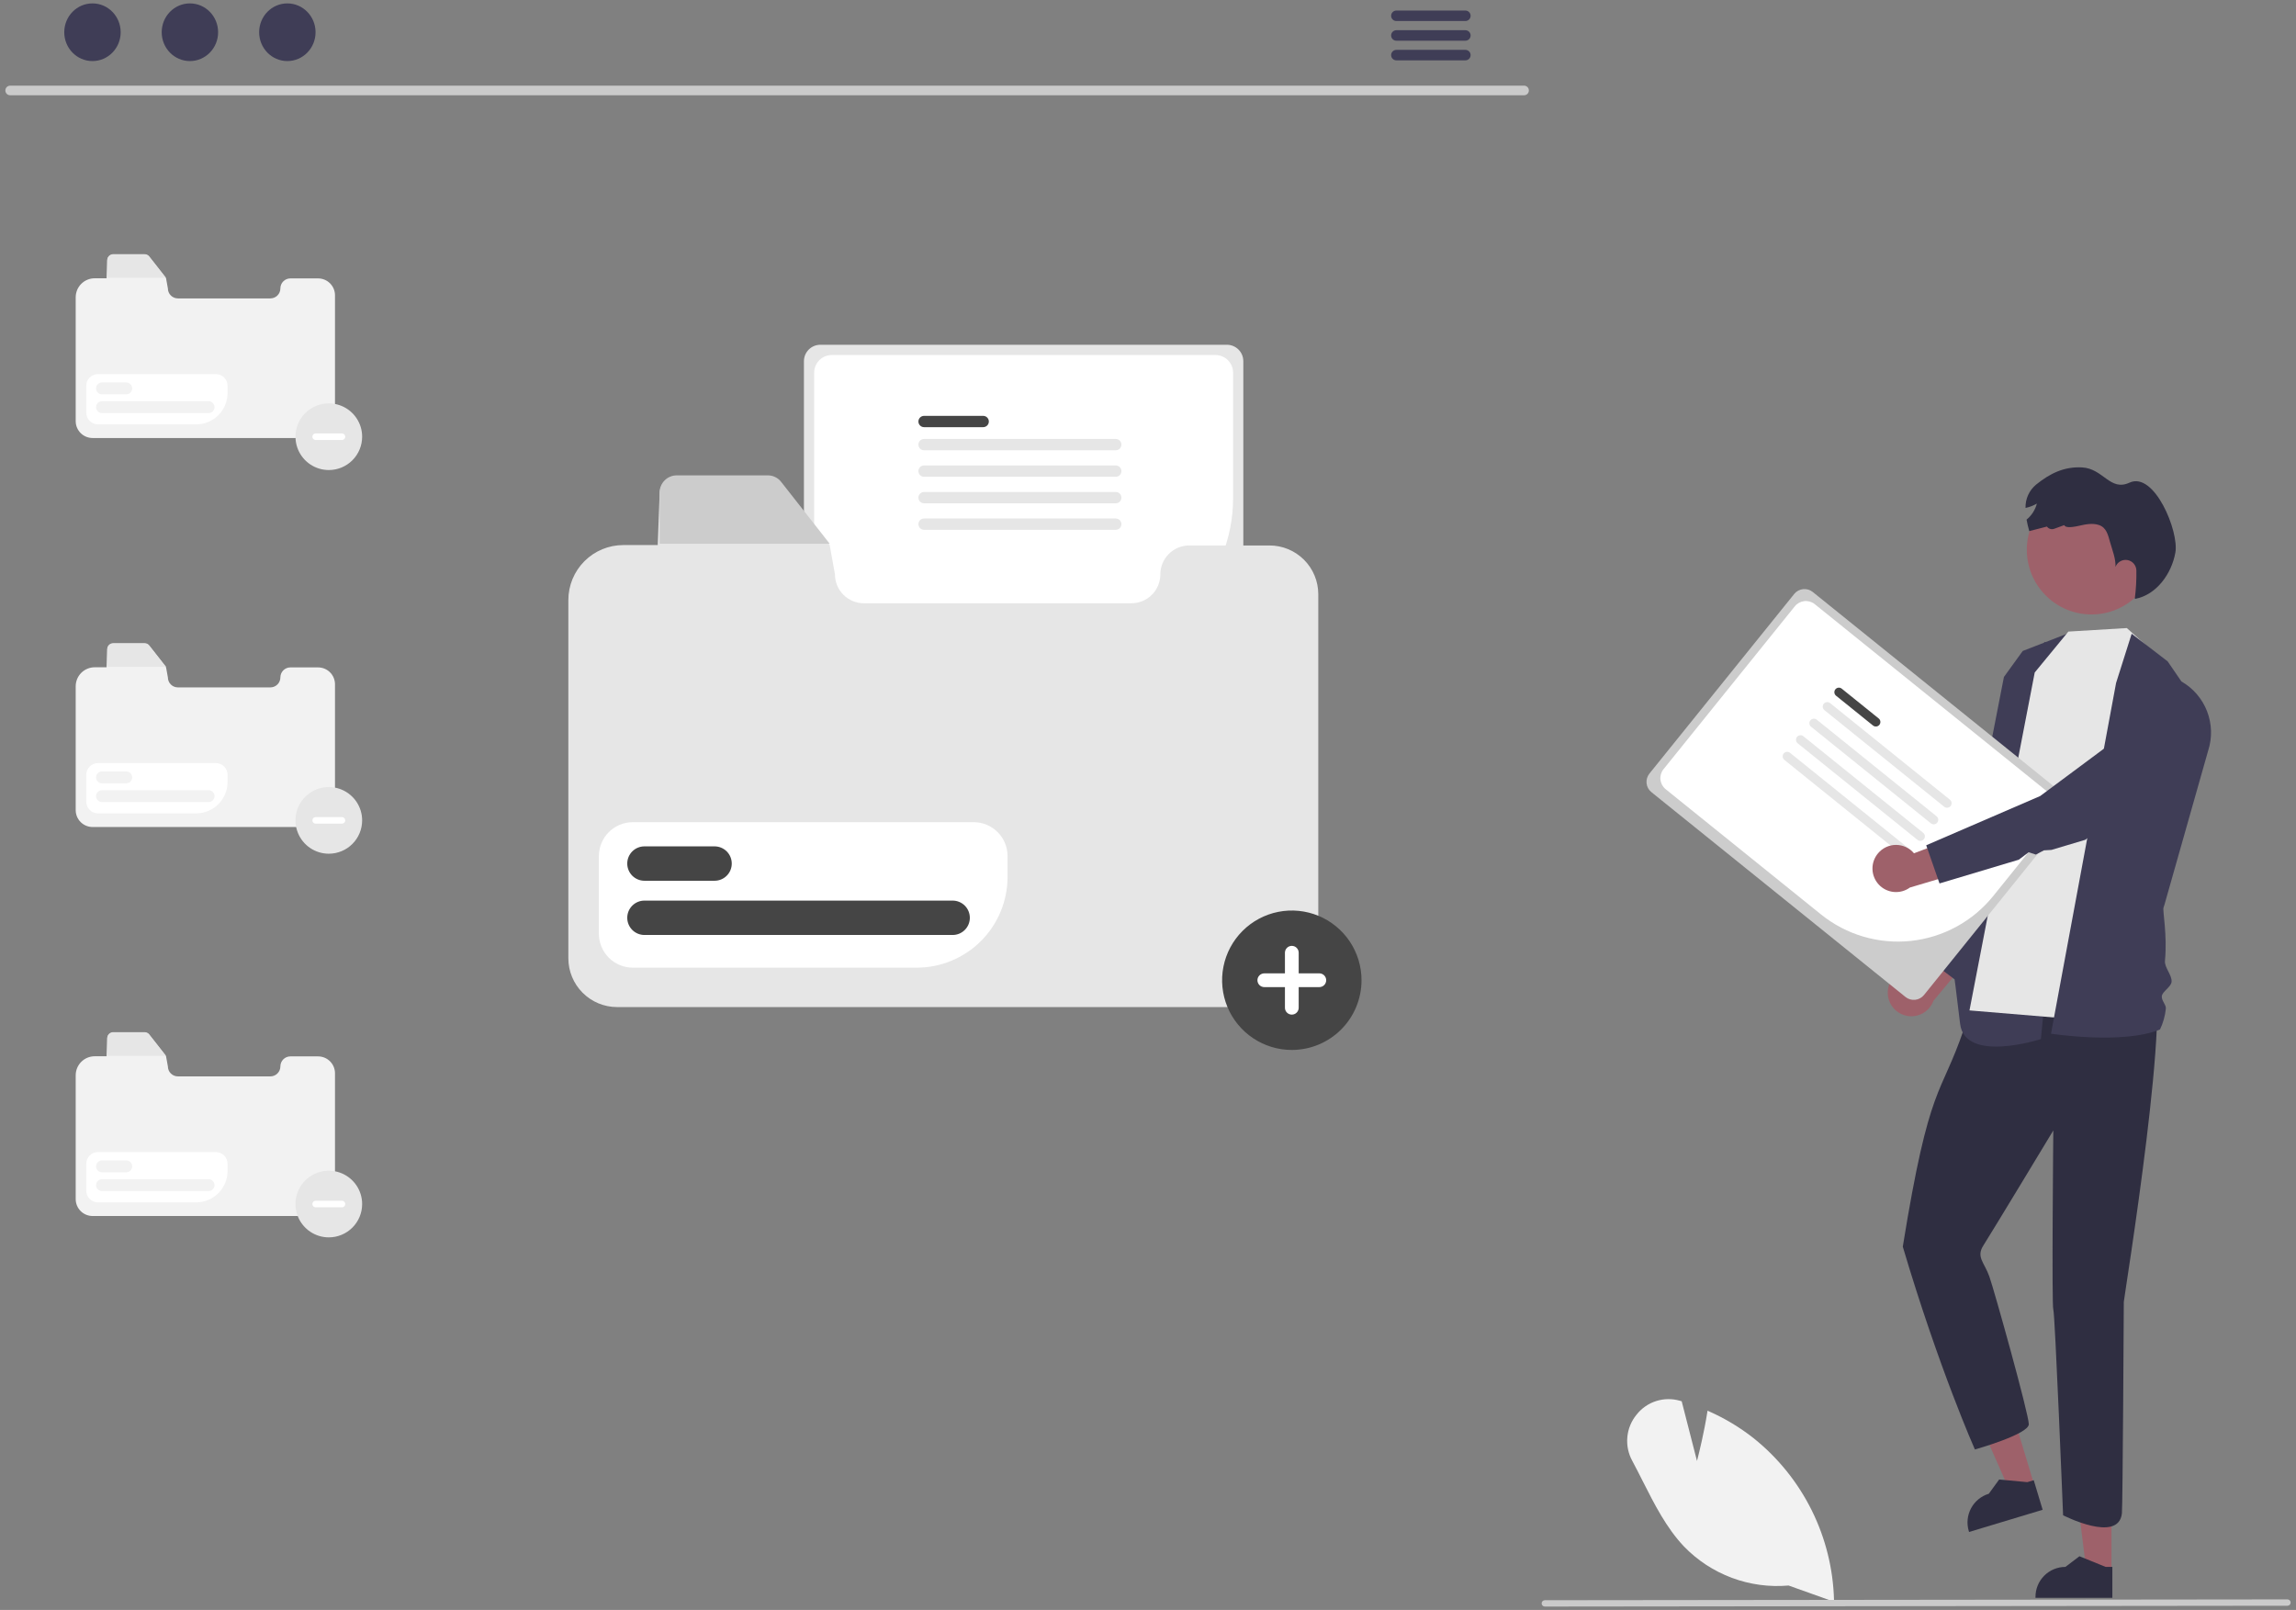 <svg width="338" height="237" viewBox="0 0 338 237" fill="none" xmlns="http://www.w3.org/2000/svg">
<rect x="0" y="0" width="338" height="237" fill="#808080" stroke="none"/>
<g clip-path="url(#clip0_155_43768)">
<path d="M263.303 233.402C260.47 233.652 257.618 233.266 254.954 232.272C252.29 231.278 249.882 229.702 247.905 227.658C245.32 224.933 243.546 221.425 241.83 218.033C241.331 217.046 240.815 216.025 240.29 215.046C239.704 213.98 239.452 212.762 239.564 211.551C239.677 210.339 240.15 209.189 240.922 208.249C241.662 207.309 242.666 206.611 243.806 206.247C244.946 205.883 246.168 205.869 247.316 206.206L247.566 206.278L249.819 215.069C250.156 213.758 250.877 210.803 251.332 207.909L251.371 207.666L251.595 207.766C253.948 208.807 256.159 210.14 258.179 211.734C261.756 214.603 264.666 218.217 266.705 222.325C268.745 226.432 269.865 230.934 269.989 235.519L269.995 235.792L263.303 233.402Z" fill="#F2F2F2"/>
<path d="M336.744 236.379L227.414 236.5C227.291 236.5 227.172 236.45 227.085 236.363C226.998 236.275 226.949 236.157 226.949 236.033C226.949 235.909 226.998 235.791 227.085 235.703C227.172 235.616 227.291 235.566 227.414 235.566L336.744 235.445C336.868 235.445 336.986 235.495 337.074 235.582C337.161 235.67 337.211 235.789 337.211 235.912C337.211 236.036 337.161 236.155 337.074 236.243C336.986 236.33 336.868 236.379 336.744 236.379Z" fill="#CACACA"/>
<path d="M46.831 40.985H42.746C42.356 40.985 41.982 41.14 41.706 41.416C41.43 41.691 41.275 42.066 41.275 42.456C41.275 42.846 41.12 43.22 40.844 43.496C40.569 43.772 40.194 43.927 39.804 43.927H26.185C25.795 43.927 25.421 43.772 25.145 43.496C24.869 43.22 24.714 42.846 24.714 42.456L24.445 40.965L24.463 40.985L24.445 40.965L21.977 37.817C21.896 37.712 21.792 37.628 21.673 37.57C21.554 37.512 21.423 37.483 21.291 37.484H16.661C16.43 37.484 16.208 37.576 16.045 37.74C15.881 37.903 15.789 38.125 15.789 38.356L15.694 40.965H13.943C13.201 40.965 12.489 41.259 11.964 41.784C11.439 42.309 11.144 43.021 11.144 43.764V61.995C11.144 62.322 11.208 62.645 11.333 62.946C11.458 63.247 11.641 63.521 11.872 63.752C12.102 63.983 12.376 64.165 12.678 64.29C12.979 64.415 13.302 64.479 13.628 64.479H46.831C47.49 64.479 48.121 64.217 48.587 63.751C49.052 63.285 49.314 62.654 49.315 61.995V43.468C49.315 42.809 49.053 42.178 48.587 41.712C48.121 41.246 47.49 40.985 46.831 40.985Z" fill="#F2F2F2"/>
<path d="M24.446 40.897H15.789V38.289C15.789 38.057 15.881 37.836 16.045 37.672C16.208 37.509 16.43 37.417 16.661 37.417H21.291C21.423 37.416 21.554 37.445 21.673 37.503C21.792 37.561 21.896 37.645 21.976 37.75L24.446 40.897Z" fill="#E6E6E6"/>
<path d="M28.879 62.473H14.424C13.966 62.473 13.527 62.291 13.204 61.967C12.88 61.644 12.698 61.205 12.698 60.747V56.794C12.698 56.337 12.88 55.898 13.204 55.574C13.527 55.251 13.966 55.069 14.424 55.068H31.774C32.231 55.069 32.67 55.251 32.994 55.574C33.317 55.898 33.499 56.337 33.5 56.794V57.853C33.498 59.078 33.011 60.252 32.145 61.118C31.279 61.985 30.104 62.472 28.879 62.473Z" fill="white"/>
<path d="M18.585 58.05H15.017C14.902 58.05 14.788 58.028 14.682 57.984C14.575 57.94 14.479 57.876 14.397 57.794C14.316 57.713 14.251 57.617 14.207 57.51C14.163 57.404 14.14 57.29 14.14 57.175C14.14 57.06 14.163 56.946 14.207 56.84C14.251 56.733 14.316 56.637 14.397 56.556C14.479 56.474 14.575 56.41 14.682 56.366C14.788 56.322 14.902 56.3 15.017 56.3H18.585C18.7 56.3 18.814 56.322 18.921 56.366C19.027 56.41 19.124 56.474 19.205 56.556C19.287 56.637 19.351 56.733 19.395 56.84C19.439 56.946 19.462 57.06 19.462 57.175C19.462 57.29 19.439 57.404 19.395 57.51C19.351 57.617 19.287 57.713 19.205 57.794C19.124 57.876 19.027 57.94 18.921 57.984C18.814 58.028 18.7 58.05 18.585 58.05Z" fill="#F2F2F2"/>
<path d="M30.703 60.81H15.017C14.902 60.81 14.788 60.788 14.682 60.744C14.575 60.7 14.479 60.636 14.397 60.555C14.316 60.473 14.251 60.377 14.207 60.27C14.163 60.164 14.14 60.05 14.14 59.935C14.14 59.82 14.163 59.706 14.207 59.6C14.251 59.493 14.316 59.397 14.397 59.316C14.479 59.234 14.575 59.17 14.682 59.126C14.788 59.082 14.902 59.06 15.017 59.06H30.703C30.818 59.06 30.932 59.082 31.038 59.126C31.145 59.17 31.241 59.234 31.323 59.316C31.404 59.397 31.469 59.493 31.513 59.6C31.557 59.706 31.58 59.82 31.58 59.935C31.58 60.05 31.557 60.164 31.513 60.27C31.469 60.377 31.404 60.473 31.323 60.555C31.241 60.636 31.145 60.7 31.038 60.744C30.932 60.788 30.818 60.81 30.703 60.81Z" fill="#F2F2F2"/>
<path d="M46.831 98.248H42.746C42.356 98.248 41.982 98.403 41.706 98.679C41.43 98.954 41.275 99.329 41.275 99.719C41.275 100.109 41.12 100.483 40.844 100.759C40.569 101.035 40.194 101.19 39.804 101.19H26.185C25.795 101.19 25.421 101.035 25.145 100.759C24.869 100.483 24.714 100.109 24.714 99.719L24.445 98.228L24.463 98.248L24.445 98.228L21.977 95.08C21.896 94.976 21.792 94.891 21.673 94.833C21.554 94.775 21.423 94.746 21.291 94.747H16.661C16.43 94.747 16.208 94.839 16.045 95.003C15.881 95.166 15.789 95.388 15.789 95.619L15.694 98.228H13.943C13.201 98.228 12.489 98.522 11.964 99.047C11.439 99.573 11.144 100.284 11.144 101.027V119.258C11.144 119.917 11.406 120.549 11.872 121.015C12.338 121.481 12.969 121.743 13.628 121.743H46.831C47.49 121.742 48.121 121.48 48.587 121.014C49.052 120.548 49.314 119.917 49.315 119.258V100.731C49.315 100.073 49.053 99.441 48.587 98.975C48.121 98.51 47.49 98.248 46.831 98.248Z" fill="#F2F2F2"/>
<path d="M24.446 98.16H15.789V95.552C15.789 95.32 15.881 95.099 16.045 94.936C16.208 94.772 16.43 94.68 16.661 94.68H21.291C21.423 94.679 21.554 94.708 21.673 94.766C21.792 94.824 21.896 94.908 21.976 95.013L24.446 98.16Z" fill="#E6E6E6"/>
<path d="M28.879 119.736H14.424C13.966 119.736 13.527 119.554 13.204 119.23C12.88 118.907 12.698 118.468 12.698 118.01V114.057C12.698 113.6 12.88 113.161 13.204 112.837C13.527 112.514 13.966 112.332 14.424 112.331H31.774C32.231 112.332 32.67 112.514 32.994 112.837C33.317 113.161 33.499 113.6 33.5 114.057V115.116C33.498 116.341 33.011 117.515 32.145 118.382C31.279 119.248 30.104 119.735 28.879 119.736Z" fill="white"/>
<path d="M18.585 115.313H15.017C14.902 115.313 14.788 115.291 14.682 115.247C14.575 115.203 14.479 115.139 14.397 115.058C14.316 114.976 14.251 114.88 14.207 114.773C14.163 114.667 14.14 114.553 14.14 114.438C14.14 114.323 14.163 114.209 14.207 114.103C14.251 113.996 14.316 113.9 14.397 113.819C14.479 113.737 14.575 113.673 14.682 113.629C14.788 113.585 14.902 113.563 15.017 113.563H18.585C18.7 113.563 18.814 113.585 18.921 113.629C19.027 113.673 19.124 113.737 19.205 113.819C19.287 113.9 19.351 113.996 19.395 114.103C19.439 114.209 19.462 114.323 19.462 114.438C19.462 114.553 19.439 114.667 19.395 114.773C19.351 114.88 19.287 114.976 19.205 115.058C19.124 115.139 19.027 115.203 18.921 115.247C18.814 115.291 18.7 115.313 18.585 115.313Z" fill="#F2F2F2"/>
<path d="M30.703 118.073H15.017C14.902 118.074 14.788 118.051 14.682 118.007C14.575 117.963 14.479 117.899 14.397 117.818C14.316 117.736 14.251 117.64 14.207 117.534C14.163 117.427 14.14 117.313 14.14 117.198C14.14 117.083 14.163 116.969 14.207 116.863C14.251 116.757 14.316 116.66 14.397 116.579C14.479 116.497 14.575 116.433 14.682 116.389C14.788 116.345 14.902 116.323 15.017 116.323H30.703C30.818 116.323 30.932 116.345 31.038 116.389C31.145 116.433 31.241 116.497 31.323 116.579C31.404 116.66 31.469 116.757 31.513 116.863C31.557 116.969 31.58 117.083 31.58 117.198C31.58 117.313 31.557 117.427 31.513 117.534C31.469 117.64 31.404 117.736 31.323 117.818C31.241 117.899 31.145 117.963 31.038 118.007C30.932 118.051 30.818 118.074 30.703 118.073Z" fill="#F2F2F2"/>
<path d="M46.831 155.511H42.746C42.356 155.511 41.982 155.666 41.706 155.942C41.43 156.218 41.275 156.592 41.275 156.982C41.275 157.372 41.12 157.746 40.844 158.022C40.569 158.298 40.194 158.453 39.804 158.453H26.185C25.795 158.453 25.421 158.298 25.145 158.022C24.869 157.746 24.714 157.372 24.714 156.982L24.445 155.491L24.463 155.511L24.445 155.491L21.977 152.344C21.896 152.239 21.792 152.154 21.673 152.096C21.554 152.039 21.423 152.009 21.291 152.01H16.661C16.43 152.011 16.208 152.102 16.045 152.266C15.881 152.429 15.789 152.651 15.789 152.882L15.694 155.491H13.943C13.576 155.491 13.212 155.563 12.872 155.704C12.533 155.844 12.224 156.051 11.964 156.311C11.704 156.571 11.498 156.879 11.357 157.219C11.216 157.558 11.144 157.922 11.144 158.29V176.522C11.144 177.18 11.406 177.812 11.872 178.278C12.338 178.744 12.969 179.006 13.628 179.006H46.831C47.49 179.005 48.121 178.743 48.587 178.277C49.052 177.811 49.314 177.18 49.315 176.522V157.994C49.315 157.336 49.053 156.704 48.587 156.238C48.121 155.773 47.49 155.511 46.831 155.511Z" fill="#F2F2F2"/>
<path d="M24.446 155.423H15.789V152.815C15.789 152.584 15.881 152.362 16.045 152.199C16.208 152.035 16.43 151.943 16.661 151.943H21.291C21.423 151.942 21.554 151.971 21.673 152.029C21.792 152.087 21.896 152.171 21.976 152.276L24.446 155.423Z" fill="#E6E6E6"/>
<path d="M28.879 176.999H14.424C13.966 176.999 13.527 176.817 13.204 176.493C12.88 176.17 12.698 175.731 12.698 175.274V171.32C12.698 170.863 12.88 170.424 13.204 170.1C13.527 169.777 13.966 169.595 14.424 169.594H31.774C32.231 169.595 32.67 169.777 32.994 170.1C33.317 170.424 33.499 170.863 33.5 171.32V172.379C33.498 173.604 33.011 174.778 32.145 175.645C31.279 176.511 30.104 176.998 28.879 176.999Z" fill="white"/>
<path d="M18.585 172.576H15.017C14.785 172.576 14.562 172.484 14.398 172.32C14.234 172.156 14.142 171.933 14.142 171.701C14.142 171.469 14.234 171.246 14.398 171.082C14.562 170.918 14.785 170.826 15.017 170.826H18.585C18.7 170.826 18.814 170.848 18.921 170.892C19.027 170.936 19.124 171 19.205 171.082C19.287 171.163 19.351 171.26 19.395 171.366C19.439 171.472 19.462 171.586 19.462 171.701C19.462 171.816 19.439 171.93 19.395 172.037C19.351 172.143 19.287 172.239 19.205 172.321C19.124 172.402 19.027 172.466 18.921 172.51C18.814 172.554 18.7 172.577 18.585 172.576Z" fill="#F2F2F2"/>
<path d="M30.703 175.336H15.017C14.902 175.337 14.788 175.314 14.682 175.27C14.575 175.226 14.479 175.162 14.397 175.081C14.316 174.999 14.251 174.903 14.207 174.797C14.163 174.69 14.14 174.576 14.14 174.461C14.14 174.346 14.163 174.232 14.207 174.126C14.251 174.02 14.316 173.923 14.397 173.842C14.479 173.76 14.575 173.696 14.682 173.652C14.788 173.608 14.902 173.586 15.017 173.586H30.703C30.818 173.586 30.932 173.608 31.038 173.652C31.145 173.696 31.241 173.76 31.323 173.842C31.404 173.923 31.469 174.02 31.513 174.126C31.557 174.232 31.58 174.346 31.58 174.461C31.58 174.576 31.557 174.69 31.513 174.797C31.469 174.903 31.404 174.999 31.323 175.081C31.241 175.162 31.145 175.226 31.038 175.27C30.932 175.314 30.818 175.337 30.703 175.336Z" fill="#F2F2F2"/>
<path d="M120.763 50.752C120.123 50.753 119.509 51.007 119.057 51.46C118.604 51.913 118.349 52.527 118.349 53.167V95.483C118.349 96.123 118.604 96.737 119.057 97.19C119.509 97.642 120.123 97.897 120.763 97.898H180.618C181.259 97.897 181.872 97.642 182.325 97.19C182.778 96.737 183.032 96.123 183.033 95.483V53.167C183.032 52.527 182.778 51.913 182.325 51.46C181.872 51.007 181.259 50.753 180.618 50.752H120.763Z" fill="#E6E6E6"/>
<path d="M159.092 95.838H122.454C121.765 95.838 121.105 95.564 120.618 95.076C120.13 94.589 119.856 93.928 119.855 93.24V54.859C119.856 54.17 120.13 53.509 120.618 53.022C121.105 52.535 121.765 52.261 122.454 52.26H178.927C179.616 52.261 180.277 52.535 180.764 53.022C181.251 53.509 181.525 54.17 181.526 54.859V73.404C181.519 79.352 179.154 85.054 174.948 89.26C170.742 93.466 165.04 95.832 159.092 95.838Z" fill="white"/>
<path d="M144.74 62.882H136.034C135.925 62.882 135.816 62.86 135.715 62.819C135.614 62.777 135.522 62.716 135.445 62.639C135.367 62.561 135.306 62.47 135.264 62.369C135.222 62.268 135.201 62.159 135.201 62.05C135.201 61.941 135.222 61.833 135.264 61.731C135.306 61.63 135.367 61.539 135.445 61.462C135.522 61.384 135.614 61.323 135.715 61.281C135.816 61.24 135.925 61.218 136.034 61.219H144.74C144.96 61.219 145.171 61.307 145.327 61.463C145.482 61.619 145.57 61.83 145.57 62.05C145.57 62.27 145.482 62.481 145.327 62.637C145.171 62.793 144.96 62.881 144.74 62.882Z" fill="#454545"/>
<path d="M164.257 66.282H136.034C135.925 66.282 135.816 66.261 135.715 66.219C135.614 66.177 135.522 66.116 135.445 66.039C135.367 65.962 135.306 65.87 135.264 65.769C135.222 65.668 135.201 65.56 135.201 65.451C135.201 65.341 135.222 65.233 135.264 65.132C135.306 65.031 135.367 64.939 135.445 64.862C135.522 64.785 135.614 64.724 135.715 64.682C135.816 64.64 135.925 64.619 136.034 64.619H164.257C164.477 64.62 164.688 64.707 164.844 64.863C164.999 65.019 165.086 65.23 165.086 65.451C165.086 65.671 164.999 65.882 164.844 66.038C164.688 66.194 164.477 66.281 164.257 66.282Z" fill="#E6E6E6"/>
<path d="M164.257 70.185H136.034C135.925 70.186 135.816 70.164 135.715 70.123C135.614 70.081 135.522 70.02 135.445 69.942C135.367 69.865 135.306 69.773 135.264 69.672C135.222 69.572 135.201 69.463 135.201 69.354C135.201 69.245 135.222 69.136 135.264 69.035C135.306 68.934 135.367 68.843 135.445 68.765C135.522 68.688 135.614 68.627 135.715 68.585C135.816 68.544 135.925 68.522 136.034 68.522H164.257C164.477 68.523 164.688 68.611 164.844 68.767C164.999 68.922 165.086 69.134 165.086 69.354C165.086 69.574 164.999 69.785 164.844 69.941C164.688 70.097 164.477 70.185 164.257 70.185Z" fill="#E6E6E6"/>
<path d="M164.257 74.089H136.034C135.814 74.089 135.602 74.001 135.446 73.845C135.29 73.689 135.203 73.478 135.203 73.257C135.203 73.037 135.29 72.825 135.446 72.669C135.602 72.513 135.814 72.426 136.034 72.426H164.257C164.478 72.426 164.689 72.513 164.845 72.669C165.001 72.825 165.088 73.037 165.088 73.257C165.088 73.478 165.001 73.689 164.845 73.845C164.689 74.001 164.478 74.089 164.257 74.089Z" fill="#E6E6E6"/>
<path d="M164.257 77.992H136.034C135.925 77.992 135.816 77.971 135.715 77.929C135.614 77.888 135.522 77.826 135.445 77.749C135.367 77.672 135.306 77.58 135.264 77.479C135.222 77.378 135.201 77.27 135.201 77.16C135.201 77.051 135.222 76.943 135.264 76.842C135.306 76.741 135.367 76.649 135.445 76.572C135.522 76.495 135.614 76.433 135.715 76.392C135.816 76.35 135.925 76.329 136.034 76.329H164.257C164.477 76.33 164.688 76.417 164.844 76.573C164.999 76.729 165.086 76.94 165.086 77.16C165.086 77.381 164.999 77.592 164.844 77.748C164.688 77.904 164.477 77.991 164.257 77.992Z" fill="#E6E6E6"/>
<path d="M186.886 80.296H175.071C174.512 80.296 173.959 80.406 173.443 80.62C172.927 80.834 172.458 81.147 172.063 81.542C171.668 81.937 171.354 82.406 171.141 82.922C170.927 83.439 170.817 83.992 170.817 84.551C170.817 85.109 170.707 85.662 170.493 86.179C170.279 86.695 169.966 87.164 169.571 87.559C169.176 87.954 168.707 88.267 168.19 88.481C167.674 88.695 167.121 88.805 166.562 88.805H127.172C126.044 88.805 124.962 88.357 124.164 87.559C123.366 86.761 122.918 85.679 122.918 84.551L122.139 80.238L122.19 80.296L122.139 80.238L114.999 71.135C114.765 70.832 114.465 70.588 114.12 70.42C113.776 70.253 113.398 70.168 113.015 70.171H99.625C98.956 70.172 98.316 70.438 97.843 70.911C97.37 71.383 97.104 72.024 97.103 72.693L96.827 80.238H91.765C89.618 80.238 87.558 81.091 86.04 82.609C84.522 84.127 83.668 86.187 83.668 88.334V141.065C83.668 142.971 84.425 144.798 85.773 146.146C87.12 147.493 88.948 148.25 90.853 148.25H186.886C188.791 148.248 190.617 147.49 191.963 146.143C193.31 144.796 194.067 142.97 194.069 141.065V87.479C194.069 85.574 193.312 83.747 191.965 82.4C190.618 81.053 188.791 80.296 186.886 80.296Z" fill="#E6E6E6"/>
<path d="M122.143 80.043H97.103V72.498C97.104 71.83 97.37 71.189 97.843 70.716C98.316 70.243 98.957 69.977 99.625 69.977H113.015C113.398 69.973 113.776 70.058 114.12 70.226C114.465 70.393 114.765 70.638 114.999 70.94L122.143 80.043Z" fill="#CCCCCC"/>
<path d="M134.964 142.448H93.154C91.831 142.446 90.562 141.92 89.626 140.984C88.69 140.048 88.164 138.779 88.162 137.456V126.021C88.164 124.698 88.69 123.429 89.626 122.493C90.562 121.557 91.831 121.031 93.154 121.029H143.336C144.659 121.031 145.928 121.557 146.864 122.493C147.8 123.429 148.326 124.698 148.327 126.021V129.084C148.323 132.627 146.914 136.024 144.409 138.529C141.904 141.034 138.507 142.444 134.964 142.448Z" fill="white"/>
<path d="M105.19 129.654H94.87C94.199 129.654 93.555 129.388 93.08 128.913C92.606 128.438 92.339 127.795 92.339 127.123C92.339 126.452 92.606 125.808 93.08 125.333C93.555 124.859 94.199 124.592 94.87 124.592H105.19C105.522 124.592 105.852 124.657 106.159 124.784C106.467 124.911 106.746 125.097 106.982 125.332C107.217 125.567 107.404 125.847 107.531 126.154C107.659 126.461 107.724 126.791 107.724 127.123C107.724 127.456 107.659 127.785 107.531 128.093C107.404 128.4 107.217 128.679 106.982 128.914C106.746 129.149 106.467 129.336 106.159 129.463C105.852 129.59 105.522 129.655 105.19 129.654Z" fill="#454545"/>
<path d="M140.237 137.638H94.87C94.199 137.638 93.555 137.371 93.08 136.896C92.606 136.422 92.339 135.778 92.339 135.106C92.339 134.435 92.606 133.791 93.08 133.317C93.555 132.842 94.199 132.575 94.87 132.575H140.237C140.57 132.575 140.9 132.64 141.207 132.767C141.515 132.894 141.794 133.08 142.029 133.315C142.265 133.55 142.451 133.83 142.579 134.137C142.706 134.444 142.772 134.774 142.772 135.106C142.772 135.439 142.706 135.768 142.579 136.076C142.451 136.383 142.265 136.662 142.029 136.897C141.794 137.132 141.515 137.319 141.207 137.446C140.9 137.573 140.57 137.638 140.237 137.638Z" fill="#454545"/>
<path d="M224.374 14.025H1.482C1.297 14.021 1.121 13.945 0.991 13.812C0.861 13.68 0.789 13.502 0.789 13.317C0.789 13.131 0.861 12.953 0.991 12.821C1.121 12.688 1.297 12.612 1.482 12.608H224.374C224.559 12.612 224.736 12.688 224.865 12.821C224.995 12.953 225.068 13.131 225.068 13.317C225.068 13.502 224.995 13.68 224.865 13.812C224.736 13.945 224.559 14.021 224.374 14.025Z" fill="#CACACA"/>
<path d="M13.611 8.99C15.904 8.99 17.764 7.09 17.764 4.745C17.764 2.401 15.904 0.5 13.611 0.5C11.318 0.5 9.459 2.401 9.459 4.745C9.459 7.09 11.318 8.99 13.611 8.99Z" fill="#3F3D56"/>
<path d="M27.956 8.99C30.25 8.99 32.109 7.09 32.109 4.745C32.109 2.401 30.25 0.5 27.956 0.5C25.663 0.5 23.804 2.401 23.804 4.745C23.804 7.09 25.663 8.99 27.956 8.99Z" fill="#3F3D56"/>
<path d="M42.301 8.99C44.595 8.99 46.454 7.09 46.454 4.745C46.454 2.401 44.595 0.5 42.301 0.5C40.008 0.5 38.149 2.401 38.149 4.745C38.149 7.09 40.008 8.99 42.301 8.99Z" fill="#3F3D56"/>
<path d="M215.737 1.552H205.547C205.345 1.556 205.153 1.639 205.011 1.784C204.87 1.928 204.791 2.122 204.791 2.324C204.791 2.526 204.87 2.72 205.011 2.864C205.153 3.008 205.345 3.091 205.547 3.095H215.737C215.939 3.091 216.131 3.008 216.273 2.864C216.414 2.72 216.493 2.526 216.493 2.324C216.493 2.122 216.414 1.928 216.273 1.784C216.131 1.639 215.939 1.556 215.737 1.552Z" fill="#3F3D56"/>
<path d="M215.737 4.448H205.547C205.345 4.453 205.153 4.536 205.011 4.68C204.87 4.824 204.791 5.018 204.791 5.22C204.791 5.422 204.87 5.616 205.011 5.76C205.153 5.905 205.345 5.988 205.547 5.992H215.737C215.939 5.988 216.131 5.905 216.273 5.76C216.414 5.616 216.493 5.422 216.493 5.22C216.493 5.018 216.414 4.824 216.273 4.68C216.131 4.536 215.939 4.453 215.737 4.448Z" fill="#3F3D56"/>
<path d="M215.737 7.341H205.547C205.345 7.345 205.153 7.428 205.011 7.572C204.87 7.716 204.791 7.91 204.791 8.112C204.791 8.314 204.87 8.508 205.011 8.653C205.153 8.797 205.345 8.88 205.547 8.884H215.737C215.939 8.88 216.131 8.797 216.273 8.653C216.414 8.508 216.493 8.314 216.493 8.112C216.493 7.91 216.414 7.716 216.273 7.572C216.131 7.428 215.939 7.345 215.737 7.341Z" fill="#3F3D56"/>
<path d="M310.835 231.37H307.155L305.405 217.177L310.835 217.178L310.835 231.37Z" fill="#9E616A"/>
<path d="M310.964 235.208L299.649 235.208V235.065C299.649 233.897 300.114 232.777 300.939 231.951C301.765 231.125 302.885 230.661 304.053 230.661H304.054L306.121 229.093L309.977 230.661L310.964 230.661L310.964 235.208Z" fill="#2F2E41"/>
<path d="M299.472 218.615L295.949 219.677L290.177 206.594L295.376 205.027L299.472 218.615Z" fill="#9E616A"/>
<path d="M300.704 222.253L289.871 225.519L289.829 225.382C289.492 224.263 289.613 223.057 290.166 222.028C290.718 220.999 291.657 220.231 292.775 219.894L292.775 219.894L294.301 217.796L298.446 218.184L299.392 217.899L300.704 222.253Z" fill="#2F2E41"/>
<path d="M294.42 141.449C294.42 141.449 290.483 147.458 289.09 151.546C285.678 161.565 284.045 159.161 280.115 183.52C285.448 201.513 290.729 213.374 290.729 213.374C290.729 213.374 298.665 211.142 298.665 209.654C298.665 208.166 293.601 190.02 292.857 187.912C292.113 185.804 290.873 185.06 291.989 183.324C293.105 181.588 302.273 166.411 302.273 166.411C302.273 166.411 302.025 192.28 302.273 192.776C302.521 193.272 303.713 223.061 303.713 223.061C303.713 223.061 311.875 227.239 312.37 222.787C312.494 221.671 312.65 192.15 312.65 191.654C312.65 191.158 320.206 144.939 316.61 143.079C313.014 141.219 294.42 141.449 294.42 141.449Z" fill="#2F2E41"/>
<path d="M277.926 145.731C277.981 145.23 278.146 144.747 278.408 144.317C278.671 143.886 279.024 143.519 279.444 143.24C279.864 142.96 280.34 142.777 280.838 142.702C281.337 142.626 281.846 142.661 282.329 142.804L289.459 132.838L291.743 138.782L284.622 147.335C284.328 148.131 283.753 148.792 283.004 149.193C282.256 149.593 281.387 149.705 280.561 149.507C279.736 149.31 279.012 148.816 278.526 148.12C278.04 147.424 277.827 146.574 277.926 145.731L277.926 145.731Z" fill="#9E616A"/>
<path d="M287.759 144.186L283.019 140.591L292.971 125.266L300.966 94.469L307.295 100.362C307.837 100.529 308.339 100.806 308.769 101.175C309.2 101.545 309.55 101.999 309.797 102.509C310.306 103.548 311.388 101.808 310.983 102.892L302.08 126.932L302.067 126.949L287.759 144.186Z" fill="#3F3D56"/>
<path d="M304.516 93.207L297.773 95.827L295.002 99.655L288.284 134.113L288.551 135.276L287.882 136.172L287.62 137.52L288.271 138.641L287.127 140.046C287.127 140.046 287.429 141.166 288.551 150.702C289.243 156.586 300.443 152.962 300.443 152.962L305.527 100.704L304.516 93.207Z" fill="#3F3D56"/>
<path d="M318.91 97.659L313.092 92.455L304.49 92.974L299.537 98.996L289.932 148.741L310.126 150.424L318.91 97.659Z" fill="#E6E6E6"/>
<path d="M313.81 93.292L319.101 97.354L321.131 100.316C322.857 101.302 324.19 102.852 324.908 104.706C325.625 106.56 325.683 108.604 325.071 110.495L318.645 133.15L318.495 133.613C318.342 134.061 319.074 137.613 318.71 141.44C318.615 142.436 319.771 143.547 319.684 144.531C319.616 145.301 318.302 145.956 318.244 146.663C318.192 147.301 318.884 147.908 318.843 148.458C318.739 149.53 318.446 150.575 317.979 151.546C312.505 153.81 301.933 152.168 301.933 152.168L311.512 100.544L313.81 93.292Z" fill="#3F3D56"/>
<path d="M307.896 90.453C313.155 90.453 317.418 86.189 317.418 80.93C317.418 75.67 313.155 71.407 307.896 71.407C302.636 71.407 298.373 75.67 298.373 80.93C298.373 86.189 302.636 90.453 307.896 90.453Z" fill="#9E616A"/>
<path d="M320.243 81.337C319.691 84.467 317.455 87.564 314.334 88.158L314.275 88.08C314.448 86.723 314.524 85.355 314.502 83.987C314.497 83.618 314.363 83.261 314.123 82.979C313.882 82.698 313.552 82.508 313.187 82.445C312.822 82.382 312.447 82.447 312.126 82.631C311.805 82.815 311.558 83.105 311.428 83.452C311.484 82.26 310.979 81.043 310.654 79.893C310.328 78.745 310.107 77.657 308.974 77.281C308.028 76.97 306.999 77.186 306.029 77.407C304.688 77.71 304.006 77.64 303.886 77.301C303.39 77.483 302.894 77.664 302.397 77.845C302.21 77.913 302.005 77.918 301.814 77.859C301.624 77.801 301.457 77.682 301.34 77.52L301.336 77.514C300.47 77.739 299.603 77.961 298.736 78.182C298.572 77.627 298.438 77.063 298.335 76.493C299.078 75.887 299.609 75.061 299.853 74.134C299.333 74.433 298.77 74.649 298.184 74.774C298.163 74.118 298.294 73.467 298.565 72.87C298.837 72.272 299.242 71.746 299.749 71.33C301.799 69.683 303.855 68.674 306.48 68.805C309.655 68.965 310.606 72.381 313.492 71.049C317.138 69.366 320.796 78.207 320.243 81.337Z" fill="#2F2E41"/>
<path d="M266.858 87.143C266.457 86.82 265.945 86.671 265.434 86.725C264.923 86.78 264.455 87.035 264.132 87.435L242.813 113.881C242.491 114.282 242.341 114.794 242.395 115.305C242.45 115.816 242.705 116.284 243.105 116.607L280.513 146.763C280.913 147.085 281.425 147.235 281.936 147.18C282.447 147.125 282.915 146.87 283.238 146.47L304.557 120.024C304.88 119.623 305.03 119.111 304.975 118.6C304.92 118.089 304.665 117.621 304.265 117.298L266.858 87.143Z" fill="#CCCCCC"/>
<path d="M268.097 134.63L245.2 116.172C244.77 115.825 244.495 115.32 244.436 114.77C244.377 114.22 244.538 113.67 244.885 113.239L264.221 89.252C264.569 88.822 265.073 88.547 265.623 88.488C266.173 88.429 266.724 88.591 267.155 88.937L302.448 117.389C302.879 117.736 303.153 118.24 303.212 118.79C303.272 119.34 303.11 119.891 302.763 120.322L293.42 131.912C290.419 135.626 286.068 137.998 281.321 138.508C276.573 139.017 271.818 137.623 268.097 134.63Z" fill="white"/>
<path d="M275.731 106.803L270.29 102.417C270.222 102.362 270.165 102.294 270.123 102.217C270.08 102.14 270.054 102.055 270.044 101.968C270.035 101.881 270.043 101.793 270.068 101.708C270.092 101.624 270.133 101.546 270.188 101.477C270.243 101.409 270.311 101.352 270.389 101.31C270.466 101.268 270.55 101.242 270.637 101.233C270.725 101.223 270.813 101.231 270.897 101.256C270.981 101.281 271.06 101.322 271.128 101.377L276.569 105.764C276.707 105.875 276.795 106.036 276.813 106.212C276.832 106.388 276.78 106.564 276.669 106.702C276.558 106.84 276.397 106.928 276.221 106.947C276.045 106.966 275.869 106.914 275.731 106.803Z" fill="#454545"/>
<path d="M286.215 118.761L268.577 104.542C268.509 104.487 268.452 104.419 268.41 104.342C268.368 104.265 268.341 104.181 268.332 104.093C268.323 104.006 268.33 103.918 268.355 103.834C268.38 103.75 268.421 103.671 268.476 103.603C268.531 103.535 268.599 103.478 268.676 103.436C268.753 103.394 268.837 103.368 268.925 103.358C269.012 103.349 269.1 103.357 269.184 103.382C269.268 103.407 269.347 103.448 269.415 103.503L287.053 117.722C287.191 117.833 287.279 117.994 287.298 118.17C287.316 118.346 287.265 118.522 287.154 118.66C287.043 118.797 286.881 118.886 286.705 118.904C286.53 118.923 286.353 118.872 286.215 118.761V118.761Z" fill="#E6E6E6"/>
<path d="M284.249 121.2L266.611 106.981C266.542 106.926 266.486 106.858 266.444 106.782C266.402 106.705 266.375 106.62 266.366 106.533C266.356 106.446 266.364 106.358 266.389 106.273C266.414 106.189 266.455 106.111 266.51 106.043C266.565 105.974 266.633 105.918 266.71 105.876C266.787 105.834 266.871 105.807 266.958 105.798C267.045 105.788 267.134 105.796 267.218 105.821C267.302 105.846 267.38 105.887 267.449 105.942L285.087 120.161C285.225 120.272 285.312 120.433 285.331 120.609C285.35 120.785 285.298 120.961 285.187 121.099C285.076 121.237 284.915 121.325 284.739 121.344C284.563 121.363 284.387 121.311 284.249 121.2Z" fill="#E6E6E6"/>
<path d="M282.282 123.64L264.644 109.421C264.576 109.366 264.519 109.298 264.477 109.221C264.434 109.144 264.408 109.059 264.398 108.972C264.389 108.885 264.397 108.797 264.421 108.713C264.446 108.628 264.487 108.55 264.542 108.481C264.597 108.413 264.665 108.356 264.742 108.314C264.82 108.272 264.904 108.246 264.991 108.237C265.079 108.227 265.167 108.235 265.251 108.26C265.335 108.285 265.414 108.326 265.482 108.382L283.12 122.601C283.258 122.712 283.345 122.873 283.364 123.049C283.383 123.224 283.331 123.4 283.22 123.538C283.109 123.676 282.948 123.764 282.772 123.783C282.596 123.802 282.42 123.75 282.283 123.64H282.282Z" fill="#E6E6E6"/>
<path d="M280.316 126.079L262.678 111.86C262.609 111.805 262.553 111.737 262.51 111.66C262.468 111.583 262.442 111.499 262.433 111.412C262.423 111.325 262.431 111.236 262.456 111.152C262.48 111.068 262.521 110.99 262.577 110.921C262.632 110.853 262.7 110.796 262.776 110.754C262.853 110.712 262.938 110.686 263.025 110.677C263.112 110.667 263.201 110.675 263.285 110.7C263.369 110.725 263.447 110.766 263.515 110.821L281.154 125.04C281.291 125.151 281.379 125.312 281.397 125.488C281.416 125.664 281.364 125.84 281.253 125.977C281.142 126.115 280.981 126.203 280.806 126.222C280.63 126.241 280.454 126.19 280.316 126.079Z" fill="#E6E6E6"/>
<path d="M276.475 125.609C276.799 125.222 277.203 124.912 277.66 124.699C278.117 124.486 278.615 124.375 279.119 124.375C279.623 124.376 280.121 124.486 280.578 124.7C281.035 124.913 281.439 125.224 281.762 125.611L293.219 121.263L291.828 127.477L281.162 130.653C280.476 131.154 279.631 131.385 278.786 131.304C277.941 131.223 277.155 130.835 276.577 130.213C276 129.591 275.67 128.779 275.651 127.93C275.632 127.082 275.925 126.256 276.475 125.609V125.609Z" fill="#9E616A"/>
<path d="M285.518 130.05L283.562 124.431L300.337 117.185L321.183 101.698L323.814 104.946C324.171 105.387 324.434 105.895 324.588 106.441C324.742 106.986 324.782 107.558 324.708 108.12C324.634 108.682 324.446 109.223 324.155 109.709C323.865 110.196 323.478 110.619 323.019 110.951L306.998 123.617L306.979 123.624L302.006 125.113L300.892 125.178L299.704 125.802L298.649 125.459L297.187 126.556L295.509 127.059L285.518 130.05Z" fill="#3F3D56"/>
<path d="M190.171 154.561C188.142 154.561 186.158 153.959 184.47 152.831C182.783 151.704 181.468 150.101 180.691 148.226C179.914 146.351 179.711 144.287 180.107 142.297C180.503 140.306 181.48 138.478 182.915 137.043C184.35 135.608 186.179 134.63 188.17 134.234C190.16 133.838 192.223 134.042 194.099 134.818C195.974 135.595 197.576 136.91 198.704 138.598C199.831 140.285 200.433 142.269 200.433 144.299C200.433 147.02 199.352 149.631 197.428 151.555C195.503 153.479 192.893 154.561 190.171 154.561Z" fill="#454545"/>
<path d="M194.221 143.287H191.184V140.25C191.184 139.981 191.077 139.724 190.887 139.534C190.698 139.344 190.44 139.238 190.172 139.238C189.903 139.238 189.646 139.344 189.456 139.534C189.266 139.724 189.159 139.981 189.159 140.25V143.287H186.123C185.854 143.287 185.597 143.393 185.407 143.583C185.217 143.773 185.11 144.03 185.11 144.299C185.11 144.567 185.217 144.825 185.407 145.015C185.597 145.204 185.854 145.311 186.123 145.311H189.159V148.348C189.159 148.616 189.266 148.874 189.456 149.064C189.646 149.254 189.903 149.36 190.172 149.36C190.44 149.36 190.698 149.254 190.887 149.064C191.077 148.874 191.184 148.616 191.184 148.348V145.311H194.221C194.489 145.311 194.747 145.204 194.936 145.015C195.126 144.825 195.233 144.567 195.233 144.299C195.233 144.03 195.126 143.773 194.936 143.583C194.747 143.393 194.489 143.287 194.221 143.287Z" fill="white"/>
<path d="M48.405 69.194C47.435 69.194 46.486 68.906 45.679 68.367C44.872 67.828 44.243 67.062 43.872 66.165C43.501 65.269 43.404 64.282 43.593 63.33C43.782 62.378 44.249 61.504 44.936 60.818C45.622 60.132 46.496 59.664 47.448 59.475C48.4 59.286 49.386 59.383 50.283 59.754C51.18 60.126 51.946 60.755 52.485 61.561C53.024 62.368 53.312 63.317 53.312 64.287C53.312 65.589 52.795 66.837 51.875 67.757C50.955 68.677 49.707 69.194 48.405 69.194Z" fill="#E6E6E6"/>
<path d="M50.341 63.803H46.469C46.34 63.803 46.217 63.854 46.127 63.945C46.036 64.036 45.985 64.159 45.985 64.287C45.985 64.416 46.036 64.539 46.127 64.63C46.217 64.72 46.34 64.771 46.469 64.771H50.341C50.469 64.771 50.593 64.72 50.683 64.63C50.774 64.539 50.825 64.416 50.825 64.287C50.825 64.159 50.774 64.036 50.683 63.945C50.593 63.854 50.469 63.803 50.341 63.803H50.341Z" fill="white"/>
<path d="M48.405 125.673C47.435 125.673 46.486 125.385 45.679 124.846C44.872 124.307 44.243 123.54 43.872 122.644C43.501 121.747 43.404 120.761 43.593 119.809C43.782 118.857 44.249 117.983 44.936 117.296C45.622 116.61 46.496 116.143 47.448 115.954C48.4 115.764 49.386 115.861 50.283 116.233C51.18 116.604 51.946 117.233 52.485 118.04C53.024 118.847 53.312 119.796 53.312 120.766C53.312 122.067 52.795 123.315 51.875 124.236C50.955 125.156 49.707 125.673 48.405 125.673Z" fill="#E6E6E6"/>
<path d="M50.341 120.282H46.469C46.34 120.282 46.217 120.333 46.127 120.424C46.036 120.515 45.985 120.638 45.985 120.766C45.985 120.894 46.036 121.018 46.127 121.108C46.217 121.199 46.34 121.25 46.469 121.25H50.341C50.469 121.25 50.593 121.199 50.683 121.108C50.774 121.018 50.825 120.894 50.825 120.766C50.825 120.638 50.774 120.515 50.683 120.424C50.593 120.333 50.469 120.282 50.341 120.282H50.341Z" fill="white"/>
<path d="M48.405 182.151C47.435 182.151 46.486 181.864 45.679 181.324C44.872 180.785 44.243 180.019 43.872 179.122C43.501 178.226 43.404 177.239 43.593 176.287C43.782 175.336 44.249 174.461 44.936 173.775C45.622 173.089 46.496 172.622 47.448 172.432C48.4 172.243 49.386 172.34 50.283 172.711C51.18 173.083 51.946 173.712 52.485 174.519C53.024 175.326 53.312 176.274 53.312 177.245C53.312 178.546 52.795 179.794 51.875 180.714C50.955 181.634 49.707 182.151 48.405 182.151Z" fill="#E6E6E6"/>
<path d="M50.341 176.761H46.469C46.34 176.761 46.217 176.812 46.127 176.903C46.036 176.993 45.985 177.116 45.985 177.245C45.985 177.373 46.036 177.496 46.127 177.587C46.217 177.678 46.34 177.729 46.469 177.729H50.341C50.405 177.729 50.468 177.716 50.526 177.692C50.585 177.668 50.638 177.632 50.683 177.587C50.728 177.542 50.764 177.489 50.788 177.43C50.812 177.371 50.825 177.308 50.825 177.245C50.825 177.181 50.812 177.118 50.788 177.06C50.764 177.001 50.728 176.947 50.683 176.903C50.638 176.858 50.585 176.822 50.526 176.798C50.468 176.773 50.405 176.761 50.341 176.761H50.341Z" fill="white"/>
</g>
<defs>
<clipPath id="clip0_155_43768">
<rect width="336.422" height="236" fill="white" transform="translate(0.789 0.5)"/>
</clipPath>
</defs>
</svg>
